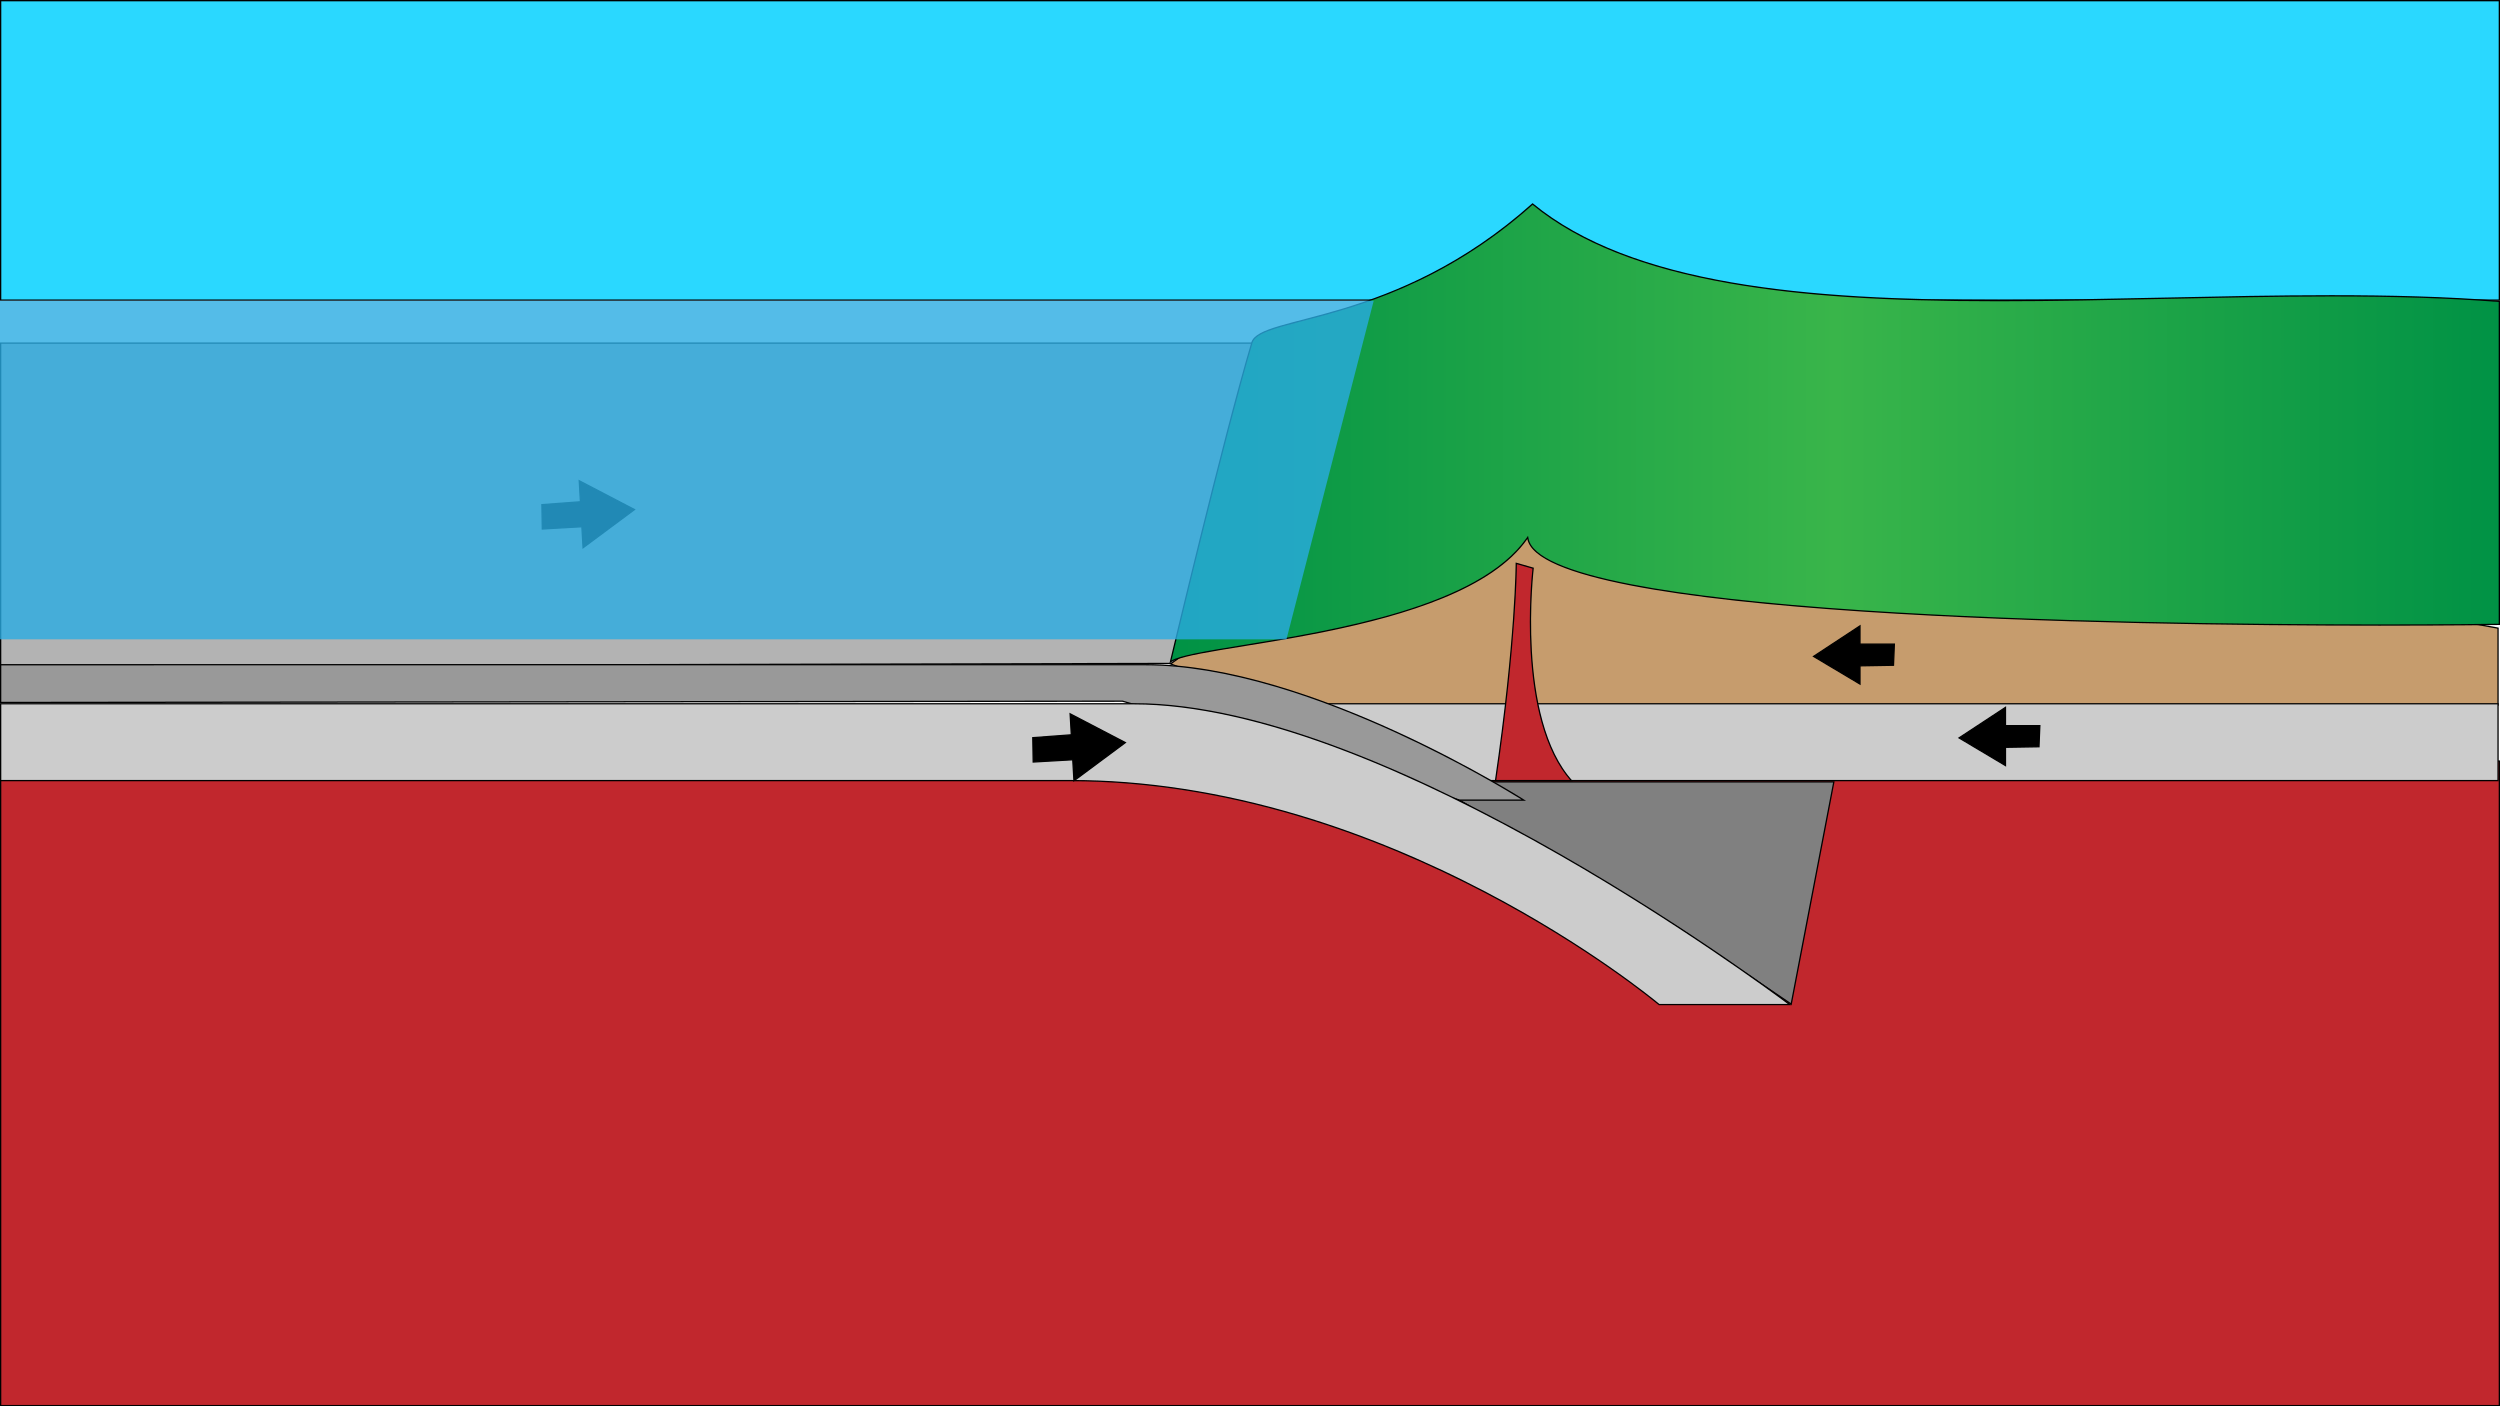 <?xml version="1.0" encoding="utf-8"?>
<!-- Generator: Adobe Illustrator 25.0.0, SVG Export Plug-In . SVG Version: 6.00 Build 0)  -->
<svg version="1.1" xmlns="http://www.w3.org/2000/svg" xmlns:xlink="http://www.w3.org/1999/xlink" x="0px" y="0px"
	 viewBox="0 0 1920 1080" style="enable-background:new 0 0 1920 1080;" xml:space="preserve">
<style type="text/css">
	.st0{fill:#2AD8FF;}
	.st1{fill:#C1272D;}
	.st2{fill:#B3B3B3;}
	.st3{fill:#808080;}
	.st4{fill:#CCCCCC;stroke:#000000;stroke-miterlimit:10;}
	.st5{fill:#C69C6D;}
	.st6{fill:url(#SVGID_1_);}
	.st7{fill:#CCCCCC;}
	.st8{fill:#999999;}
	.st9{fill:#999999;stroke:#000000;stroke-miterlimit:10;}
	.st10{stroke:#000000;stroke-miterlimit:10;}
	.st11{opacity:0.8;}
	.st12{fill:#29ABE2;}
</style>
<g id="sky">
	<g>
		<rect x="0.5" y="0.5" class="st0" width="1919" height="230"/>
		<path d="M1919,1v229H1V1H1919 M1920,0H0v231h1920V0L1920,0z"/>
	</g>
</g>
<g id="mantle">
	<g>
		<rect x="0.5" y="584.5" class="st1" width="1919" height="495"/>
		<path d="M1919,585v494H1V585H1919 M1920,584H0v496h1920V584L1920,584z"/>
	</g>
</g>
<g id="plate">
	<g>
		<polygon class="st2" points="0.5,263.5 973.35,263.5 906.62,509.5 0.5,511.5 		"/>
		<path d="M972.69,264l-66.46,245L1,511V264H972.69 M974,263H0v249l907-2L974,263L974,263z"/>
	</g>
	<g>
		<polygon class="st3" points="1289.28,712.59 1096.85,600.5 1408.39,600.5 1375.65,771.16 		"/>
		<path d="M1407.79,601l-32.49,169.32l-85.74-58.15l-0.03-0.02l-0.03-0.02L1098.7,601H1407.79 M1409,600h-314l194,113l87,59
			L1409,600L1409,600z"/>
	</g>
	<path class="st4" d="M960,600"/>
	<path class="st4" d="M1588.5,577.5"/>
	<path class="st4" d="M960,600"/>
	<g>
		<path class="st5" d="M1016.71,541.73c-11,0-44.46-3.11-117.69-31.86c31.21-22.81,139.57-94.5,272.99-99.37
			c18.61-0.68,38.38-1.02,58.75-1.02c291.97,0,673.04,70.21,687.73,72.94v59.08H1021C1020.9,541.51,1019.59,541.73,1016.71,541.73z"
			/>
		<path d="M1230.81,409.98c154.77,0,333.59,19.85,456.35,36.5c126.57,17.17,221.14,34.55,230.84,36.35V541h-897l-0.09,0l-0.08,0.01
			c-0.01,0-1.3,0.21-4.12,0.21c-10.94,0-44.1-3.09-116.66-31.49c14.06-10.21,48.78-33.85,96.22-55.24
			c59.35-26.77,118.48-41.4,175.75-43.49c18.59-0.68,38.35-1.02,58.76-1.02H1230.81 M1230.77,408.98c-20.02,0-39.69,0.33-58.77,1.02
			c-134.32,4.9-244.03,77.98-274,100c74.01,29.13,107.72,32.23,118.71,32.23c2.97,0,4.29-0.23,4.29-0.23h898v-60
			C1919,482,1530.51,408.97,1230.77,408.98L1230.77,408.98z"/>
	</g>
	<g>
		<linearGradient id="SVGID_1_" gradientUnits="userSpaceOnUse" x1="898.909" y1="332.498" x2="1919.5" y2="332.498">
			<stop  offset="0" style="stop-color:#009245"/>
			<stop  offset="0.5" style="stop-color:#39B54A"/>
			<stop  offset="1" style="stop-color:#009245"/>
		</linearGradient>
		<path class="st6" d="M898.91,508.34c4.41-18.54,42.02-176.07,62.57-245.19c2.25-7.56,16.86-11.37,38.99-17.13
			c40.47-10.55,108.17-28.2,176.55-89.35c35.45,29.12,85.27,48.96,152.29,60.64c53.94,9.4,117.36,13.59,205.67,13.59
			c41.93,0,85.6-0.94,127.84-1.85c42.19-0.91,85.83-1.85,127.68-1.85c50.96,0,91.97,1.36,129.01,4.28v248.05
			c-4.53,0.06-39.83,0.54-92.04,0.54c-106.92,0-262.56-1.88-396.83-10.81c-75.66-5.03-135.58-11.78-178.1-20.06
			c-49.77-9.69-76.36-21.55-79.03-35.27l-0.23-1.15l-0.67,0.96c-37.01,52.78-150.22,71.17-217.85,82.16
			C925.19,500.68,904.71,504.01,898.91,508.34z"/>
		<path d="M1177.03,157.32c35.5,29.03,85.3,48.81,152.2,60.47c53.96,9.4,117.42,13.6,205.75,13.6c41.94,0,85.61-0.94,127.85-1.85
			c42.19-0.91,85.82-1.85,127.66-1.85c50.73,0,91.6,1.35,128.51,4.24v247.09c-6.18,0.09-40.9,0.53-91.54,0.53
			c-106.91,0-262.54-1.88-396.8-10.81c-75.64-5.03-135.54-11.78-178.04-20.05c-49.55-9.64-76.01-21.38-78.64-34.87l-0.45-2.31
			l-1.35,1.93c-8.6,12.26-21.95,23.47-39.7,33.33c-15.34,8.52-34.46,16.3-56.85,23.12c-41.19,12.55-87.31,20.04-120.98,25.51
			c-30.18,4.9-48.29,8-54.97,11.86c5.55-23.3,42.12-176.16,62.27-243.96c2.17-7.29,16.67-11.07,38.63-16.79
			C1041.04,235.95,1108.66,218.32,1177.03,157.32 M1177,156c-106,95-209.44,84.93-216,107c-22,74-63,247-63,247
			c8.92-15.53,221-19,275-96c11.67,59.89,457.09,66.54,654.46,66.54c56.37,0,92.54-0.54,92.54-0.54V231
			c-41.1-3.26-84.7-4.32-129.51-4.32c-83.74,0-171.69,3.7-255.52,3.7C1387.76,230.39,1253.3,218.96,1177,156L1177,156z"/>
	</g>
	<g>
		<polygon class="st7" points="932.41,599.5 915.66,540.5 1918.5,540.5 1918.5,599.5 		"/>
		<path d="M1918,541v58H932.79l-16.47-58H1918 M1919,540H915l17.03,60H1919V540L1919,540z"/>
	</g>
	<g>
		<path class="st8" d="M1121.07,614.5l-259-76l-861.57,1v-29H880c66.03,0,141.82,28.52,193.78,52.45
			c50.38,23.2,88.67,46.67,96.49,51.55H1121.07z"/>
		<path d="M880,511c29.1,0,62.51,5.5,99.33,16.36c29.48,8.69,61.18,20.82,94.23,36.04c47.7,21.97,84.57,44.18,94.96,50.6h-47.37
			l-258.86-75.96l-0.14-0.04l-0.14,0L1,539v-28H880 M880,510c-128,0-880,0-880,0v30l862-1l259,76h51C1172,615,1008,510,880,510
			L880,510z"/>
	</g>
	<g>
		<path class="st7" d="M1274.18,771.5c-3.05-2.54-53.93-44.51-132.95-85.94c-47.64-24.98-96.03-44.89-143.84-59.16
			c-59.77-17.85-118.78-26.9-175.39-26.9H0.5v-59H871c45.56,0,100.43,12.18,163.1,36.21c50.16,19.23,105.38,46.05,164.14,79.71
			c93.26,53.42,166.16,107.5,176.26,115.07H1274.18z"/>
		<path d="M871,541c45.49,0,100.3,12.17,162.91,36.18c50.13,19.22,105.33,46.03,164.07,79.68C1288.15,708.5,1359.28,760.76,1373,771
			h-98.64c-4.22-3.5-54.85-44.96-132.9-85.89c-47.67-25-96.09-44.91-143.93-59.2C937.72,608.06,878.66,599,822,599H1v-58H871
			 M871,540c-200,0-871,0-871,0v60c0,0,574,0,822,0s452,172,452,172h102C1376,772,1071,540,871,540L871,540z"/>
	</g>
	<path class="st9" d="M458.5,540"/>
	<g>
		<path class="st1" d="M1148.58,599.5c14.85-101.36,15.85-160.04,15.92-166.84l12.96,3.7c-0.42,3.72-3.3,31.3-1.45,63.66
			c1.81,31.66,8.65,74.44,30.88,99.47H1148.58z"/>
		<path d="M1164.99,433.32l11.92,3.41c-0.55,5.05-3.2,31.94-1.41,63.33c1.17,20.39,3.95,38.67,8.28,54.33
			c5.17,18.67,12.56,33.67,21.99,44.61h-56.62c8.16-55.77,12.03-98.07,13.84-123.8C1164.64,451.83,1164.94,437.55,1164.99,433.32
			 M1164,432c0,0,0,59-16,168c48,0,0,0,60,0c-44-48-30-164-30-164L1164,432L1164,432z"/>
	</g>
</g>
<g id="arrow">
	<polygon class="st10" points="1454.86,494.7 1454.2,510.91 1428.46,511.35 1428.46,525.36 1392.83,504.12 1428.46,480.68 
		1428.46,494.7 	"/>
	<polygon class="st10" points="1566.59,557.29 1565.93,573.5 1540.2,573.93 1540.2,587.95 1504.56,566.71 1540.2,543.27 
		1540.2,557.29 	"/>
	<polygon class="st10" points="793.5,585.23 793.19,566.53 822.78,564.34 821.86,548.21 864.26,570.31 824.8,599.62 823.88,583.49 	
		"/>
	<polygon class="st10" points="416.5,406.26 416.19,387.57 445.78,385.37 444.86,369.24 487.26,391.35 447.8,420.66 446.88,404.53 	
		"/>
</g>
<g id="ocean">
	<g class="st11">
		<polygon class="st12" points="988,491 0,491 0,231 1055,231 		"/>
	</g>
</g>
</svg>
